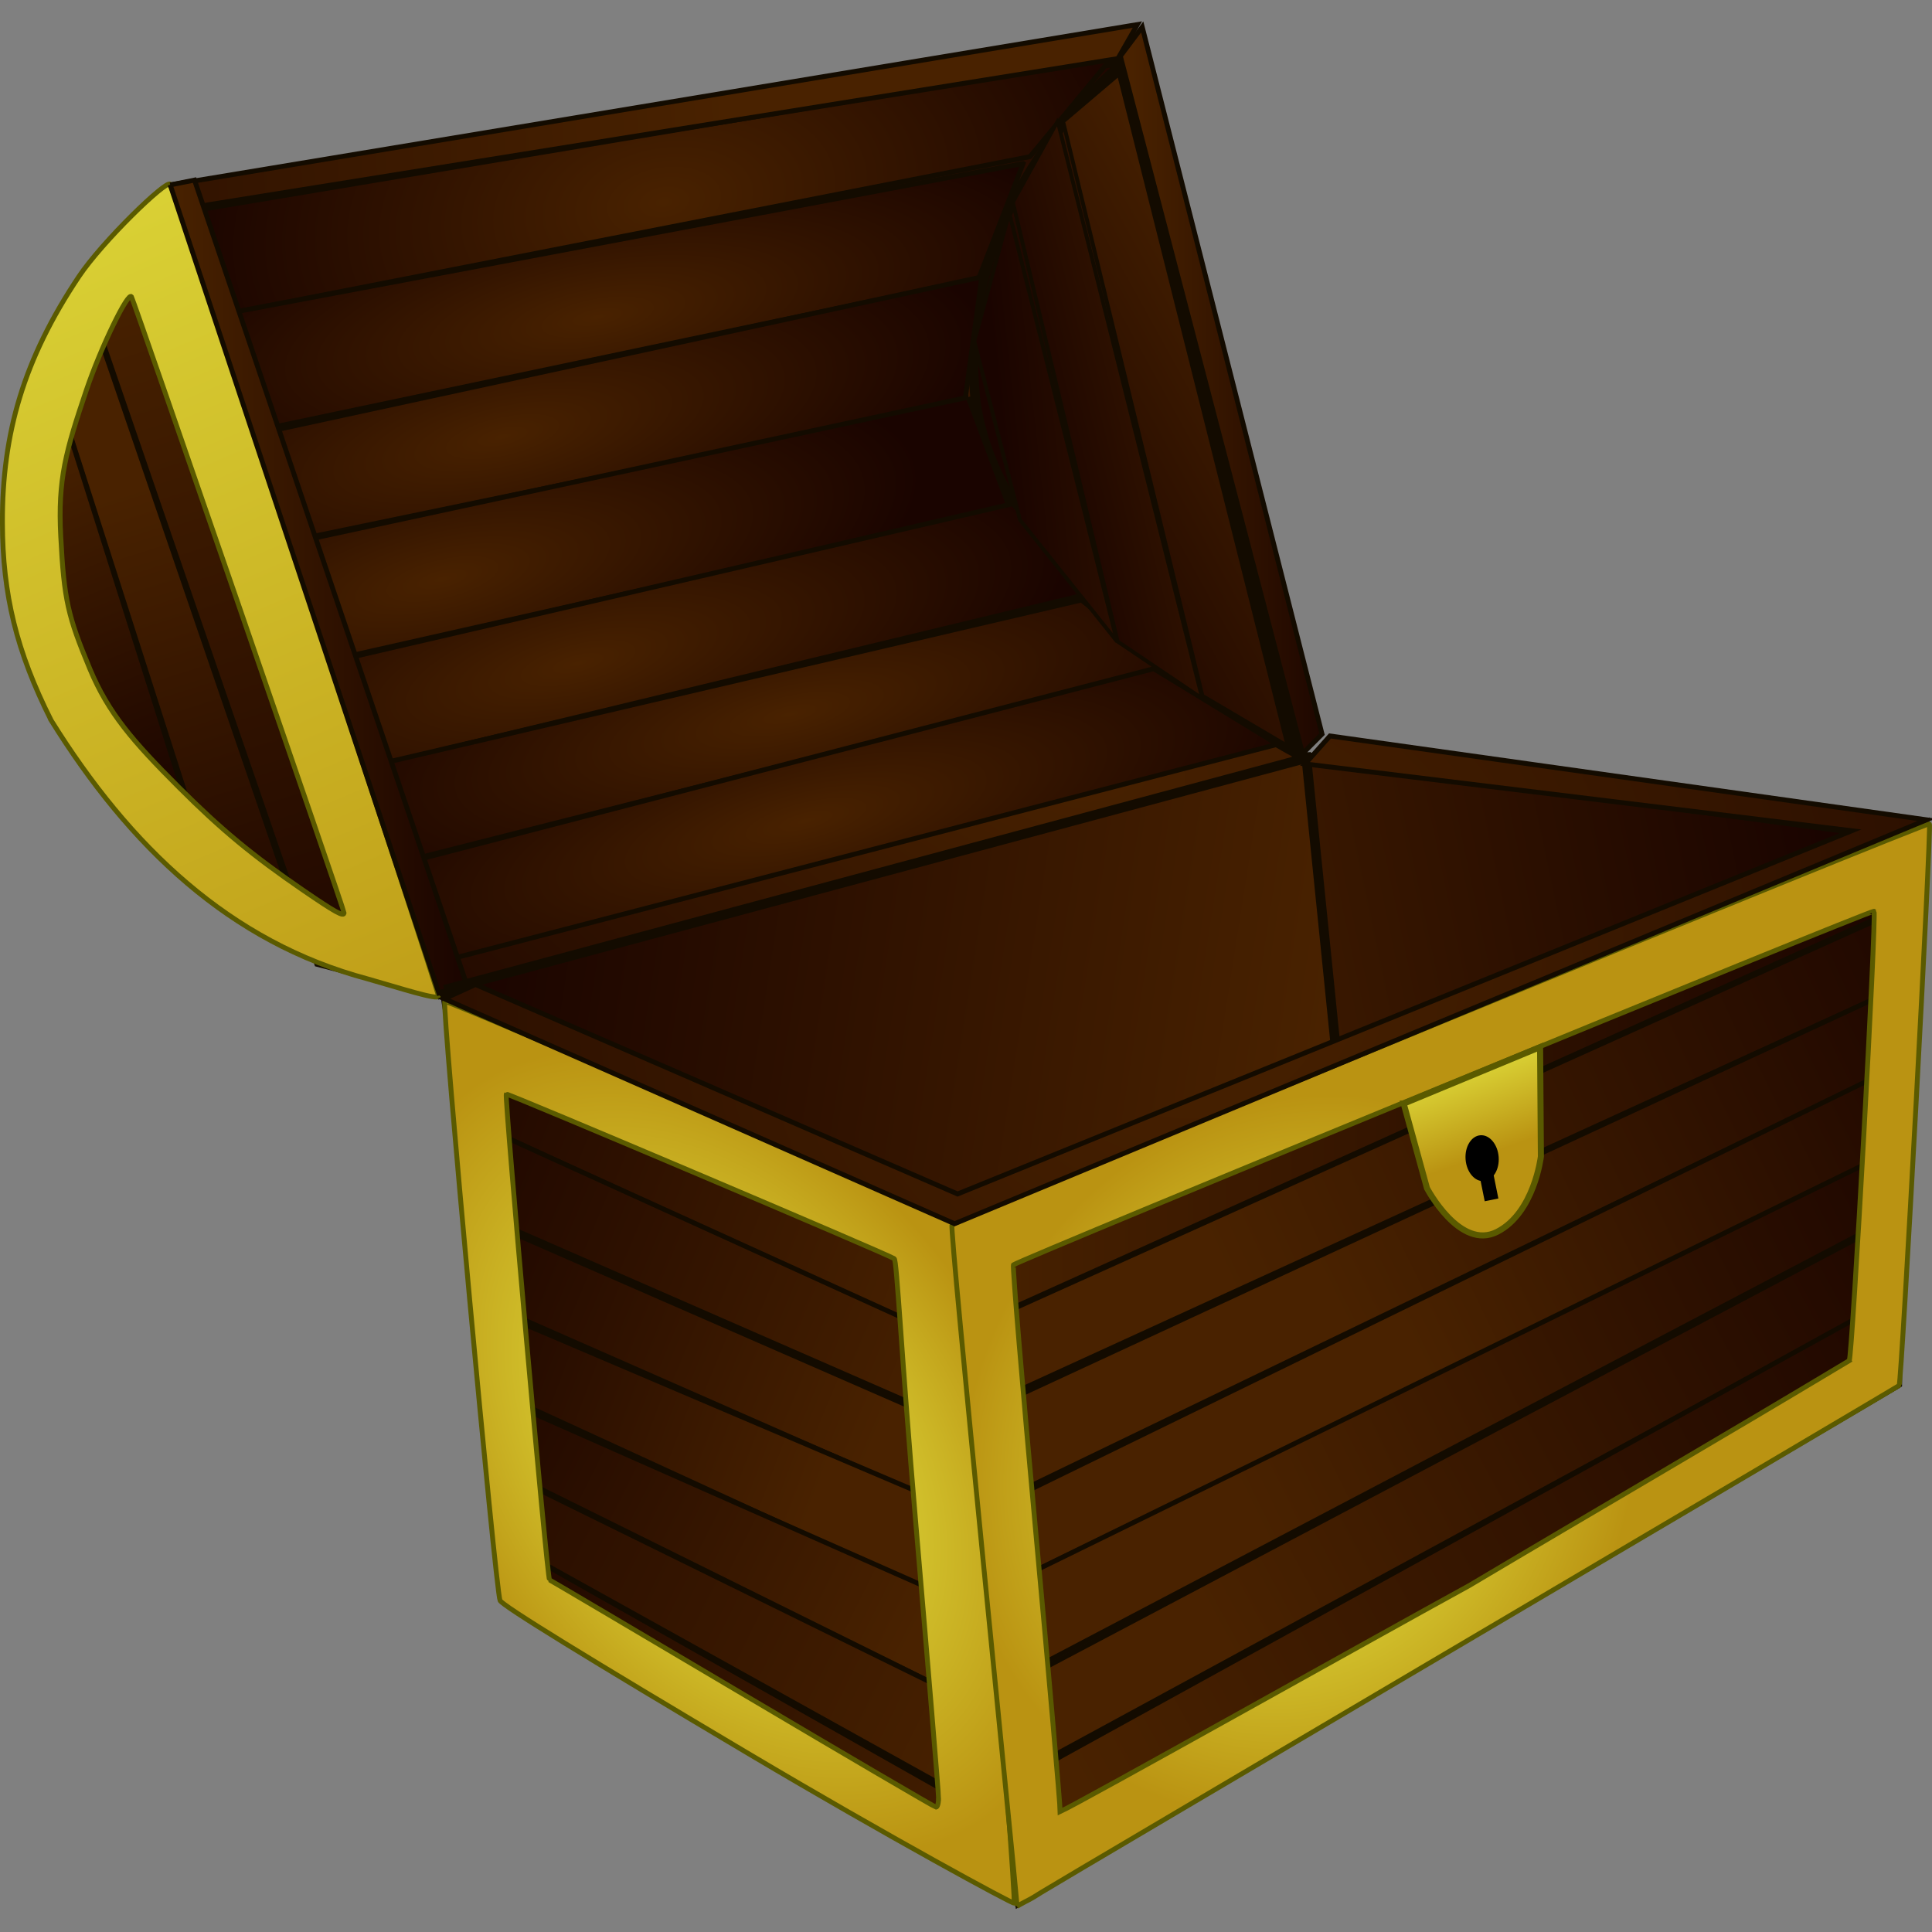 <?xml version="1.0" encoding="UTF-8" standalone="no"?>
<!-- Created with Inkscape (http://www.inkscape.org/) -->

<svg
   xmlns:dc="http://purl.org/dc/elements/1.1/"
   xmlns:cc="http://creativecommons.org/ns#"
   xmlns:rdf="http://www.w3.org/1999/02/22-rdf-syntax-ns#"
   xmlns:svg="http://www.w3.org/2000/svg"
   xmlns="http://www.w3.org/2000/svg"
   xmlns:xlink="http://www.w3.org/1999/xlink"
   xmlns:sodipodi="http://sodipodi.sourceforge.net/DTD/sodipodi-0.dtd"
   xmlns:inkscape="http://www.inkscape.org/namespaces/inkscape"
   id="svg2"
   sodipodi:docname="openclipart_264_treasure_chest.svg"
   inkscape:export-filename="/home/sarah/Desktop/updatedchest.png"
   viewBox="0 0 397.52 397.52"
   sodipodi:version="0.32"
   inkscape:export-xdpi="90"
   version="1.1"
   inkscape:output_extension="org.inkscape.output.svg.inkscape"
   inkscape:export-ydpi="90"
   inkscape:version="0.91 r13725"
   width="397.52"
   height="397.52">
  <rect x="0" y="0" width="397.52" height="397.52" fill="#808080" stroke="none"/>
  <defs
     id="defs4">
    <linearGradient
       id="linearGradient3403">
      <stop
         id="stop3405"
         style="stop-color:#f0e70d"
         offset="0" />
      <stop
         id="stop3407"
         style="stop-color:#c6b026"
         offset="1" />
    </linearGradient>
    <linearGradient
       id="linearGradient3220">
      <stop
         id="stop3222"
         style="stop-color:#492200"
         offset="0" />
      <stop
         id="stop3240"
         style="stop-color:#1a0400"
         offset="1" />
    </linearGradient>
    <linearGradient
       id="linearGradient3200">
      <stop
         id="stop3202"
         style="stop-color:#ecf549"
         offset="0" />
      <stop
         id="stop3204"
         style="stop-color:#ba9312"
         offset="1" />
    </linearGradient>
    <linearGradient
       id="linearGradient3226"
       y2="379.8"
       xlink:href="#linearGradient3220"
       gradientUnits="userSpaceOnUse"
       x2="372.94"
       y1="359.8"
       x1="423.24"
       inkscape:collect="always"
       gradientTransform="translate(0,-4.719)" />
    <linearGradient
       id="linearGradient3230"
       y2="522.03"
       xlink:href="#linearGradient3220"
       gradientUnits="userSpaceOnUse"
       x2="247.49"
       y1="549.31"
       x1="421.74"
       inkscape:collect="always"
       gradientTransform="translate(0,-4.719)" />
    <linearGradient
       id="linearGradient3232"
       y2="512.44"
       xlink:href="#linearGradient3220"
       gradientUnits="userSpaceOnUse"
       x2="541.94"
       y1="545.77"
       x1="383.36"
       inkscape:collect="always"
       gradientTransform="translate(0,-4.719)" />
    <linearGradient
       id="linearGradient3234"
       y2="572.03"
       xlink:href="#linearGradient3220"
       gradientUnits="userSpaceOnUse"
       x2="542.95"
       gradientTransform="translate(0.5,-4.969)"
       y1="572.03"
       x1="345.98"
       inkscape:collect="always" />
    <linearGradient
       id="linearGradient3236"
       y2="588.7"
       xlink:href="#linearGradient3220"
       gradientUnits="userSpaceOnUse"
       x2="357.08"
       y1="588.7"
       x1="253.05"
       inkscape:collect="always"
       gradientTransform="translate(0,-4.719)" />
    <radialGradient
       id="radialGradient3262"
       xlink:href="#linearGradient3220"
       gradientUnits="userSpaceOnUse"
       cy="385.04"
       cx="571.78"
       gradientTransform="matrix(-1.932,-1.057,0.604,-1.105,1245,1468.68)"
       r="116.17"
       inkscape:collect="always" />
    <radialGradient
       id="radialGradient3651"
       xlink:href="#linearGradient3220"
       gradientUnits="userSpaceOnUse"
       cy="355.72"
       cx="273.09"
       gradientTransform="matrix(-0.093,-0.553,0.922,-0.155,-9.44,534.831)"
       r="108.33"
       inkscape:collect="always" />
    <radialGradient
       id="radialGradient3655"
       xlink:href="#linearGradient3220"
       gradientUnits="userSpaceOnUse"
       cy="365.68"
       cx="279.43"
       gradientTransform="matrix(0.959,-0.178,0.057,0.305,-9.371,290.521)"
       r="103.03"
       inkscape:collect="always" />
    <radialGradient
       id="radialGradient3657"
       xlink:href="#linearGradient3220"
       gradientUnits="userSpaceOnUse"
       cy="381.67"
       cx="259.86"
       gradientTransform="matrix(1,-0.228,0.075,0.328,-28.594,310.981)"
       r="99.141"
       inkscape:collect="always" />
    <radialGradient
       id="radialGradient3659"
       xlink:href="#linearGradient3220"
       gradientUnits="userSpaceOnUse"
       cy="419.55"
       cx="247.49"
       gradientTransform="matrix(0.965,-0.23,0.077,0.323,-23.626,327.631)"
       r="101.62"
       inkscape:collect="always" />
    <radialGradient
       id="radialGradient3661"
       xlink:href="#linearGradient3220"
       gradientUnits="userSpaceOnUse"
       cy="428.34"
       cx="275.42"
       gradientTransform="matrix(0.947,-0.233,0.075,0.305,-17.504,357.081)"
       r="106.21"
       inkscape:collect="always" />
    <radialGradient
       id="radialGradient3663"
       xlink:href="#linearGradient3220"
       gradientUnits="userSpaceOnUse"
       cy="442.35"
       cx="319.2"
       gradientTransform="matrix(1,-0.227,0.067,0.294,-29.876,376.461)"
       r="105.86"
       inkscape:collect="always" />
    <radialGradient
       id="radialGradient3665"
       xlink:href="#linearGradient3220"
       gradientUnits="userSpaceOnUse"
       cy="460.87"
       cx="322.44"
       gradientTransform="matrix(0.987,-0.244,0.071,0.289,-28.7,401.471)"
       r="107.27"
       inkscape:collect="always" />
    <linearGradient
       id="linearGradient3601"
       y2="372.11"
       xlink:href="#linearGradient3220"
       gradientUnits="userSpaceOnUse"
       x2="432.5"
       y1="372.11"
       x1="389.5"
       inkscape:collect="always"
       gradientTransform="translate(0,-4.719)" />
    <linearGradient
       id="linearGradient3611"
       y2="324.11"
       xlink:href="#linearGradient3220"
       gradientUnits="userSpaceOnUse"
       x2="75"
       y1="309.11"
       x1="306.5"
       inkscape:collect="always"
       gradientTransform="translate(0,-4.719)" />
    <linearGradient
       id="linearGradient3621"
       y2="412.36"
       xlink:href="#linearGradient3220"
       gradientUnits="userSpaceOnUse"
       x2="253"
       y1="412.36"
       x1="191"
       inkscape:collect="always"
       gradientTransform="translate(0,-4.719)" />
    <radialGradient
       id="radialGradient3662"
       xlink:href="#linearGradient3220"
       gradientUnits="userSpaceOnUse"
       cy="492.61"
       cx="400.5"
       gradientTransform="matrix(1.237,-1.139,1.095,1.19,-632.81,357.781)"
       r="153"
       inkscape:collect="always" />
    <linearGradient
       id="linearGradient3693"
       y2="459.27"
       xlink:href="#linearGradient3200"
       gradientUnits="userSpaceOnUse"
       x2="167.88"
       gradientTransform="translate(98.288,68.82)"
       y1="142.13"
       x1="32.529"
       inkscape:collect="always" />
    <linearGradient
       id="linearGradient3753"
       y2="366.4"
       xlink:href="#linearGradient3220"
       gradientUnits="userSpaceOnUse"
       x2="61.819"
       gradientTransform="translate(9.899,-2.828)"
       y1="315.62"
       x1="138.34"
       inkscape:collect="always" />
    <linearGradient
       id="linearGradient3755"
       y2="345.69"
       xlink:href="#linearGradient3220"
       gradientUnits="userSpaceOnUse"
       x2="71.798"
       gradientTransform="translate(9.899,-2.828)"
       y1="324.39"
       x1="133.98"
       inkscape:collect="always" />
    <linearGradient
       id="linearGradient3757"
       y2="344.99"
       xlink:href="#linearGradient3220"
       gradientUnits="userSpaceOnUse"
       x2="65.064"
       gradientTransform="translate(9.899,-2.828)"
       y1="330.83"
       x1="138.54"
       inkscape:collect="always" />
    <linearGradient
       id="linearGradient3815"
       y2="530.86"
       xlink:href="#linearGradient3220"
       gradientUnits="userSpaceOnUse"
       x2="-29.5"
       gradientTransform="translate(269,72.281)"
       y1="599.11"
       x1="105.5"
       inkscape:collect="always" />
    <linearGradient
       id="linearGradient3817"
       y2="503.36"
       xlink:href="#linearGradient3220"
       gradientUnits="userSpaceOnUse"
       x2="-56"
       gradientTransform="translate(269,72.281)"
       y1="577.86"
       x1="94"
       inkscape:collect="always" />
    <linearGradient
       id="linearGradient3819"
       y2="500.36"
       xlink:href="#linearGradient3220"
       gradientUnits="userSpaceOnUse"
       x2="-26.5"
       gradientTransform="translate(269,72.281)"
       y1="551.61"
       x1="75.5"
       inkscape:collect="always" />
    <linearGradient
       id="linearGradient3821"
       y2="490.36"
       xlink:href="#linearGradient3220"
       gradientUnits="userSpaceOnUse"
       x2="-27.5"
       gradientTransform="translate(269,72.281)"
       y1="521.86"
       x1="56"
       inkscape:collect="always" />
    <linearGradient
       id="linearGradient3823"
       y2="470.86"
       xlink:href="#linearGradient3220"
       gradientUnits="userSpaceOnUse"
       x2="-28.5"
       gradientTransform="translate(269,72.281)"
       y1="510.86"
       x1="68"
       inkscape:collect="always" />
    <linearGradient
       id="linearGradient3825"
       y2="449.61"
       xlink:href="#linearGradient3220"
       gradientUnits="userSpaceOnUse"
       x2="-31.5"
       gradientTransform="translate(269,72.281)"
       y1="499.11"
       x1="86.5"
       inkscape:collect="always" />
    <linearGradient
       id="linearGradient3827"
       y2="427.86"
       xlink:href="#linearGradient3220"
       gradientUnits="userSpaceOnUse"
       x2="-32"
       gradientTransform="translate(269,72.281)"
       y1="474.86"
       x1="88.5"
       inkscape:collect="always" />
    <radialGradient
       id="radialGradient3837"
       xlink:href="#linearGradient3200"
       gradientUnits="userSpaceOnUse"
       cy="590.61"
       cx="306.56"
       gradientTransform="matrix(0.821,-0.57,0.891,1.283,-471.33,2.901)"
       r="58.942"
       inkscape:collect="always" />
    <radialGradient
       id="radialGradient3861"
       xlink:href="#linearGradient3200"
       gradientUnits="userSpaceOnUse"
       cy="604.84"
       cx="1149.9"
       gradientTransform="matrix(-0.603,-0.313,0.35,-0.675,905.43,1354.88)"
       r="99.996"
       inkscape:collect="always" />
    <linearGradient
       id="linearGradient3947"
       y2="832.98"
       xlink:href="#linearGradient3220"
       gradientUnits="userSpaceOnUse"
       x2="694"
       gradientTransform="translate(-118,-51)"
       y1="832.98"
       x1="490.92"
       inkscape:collect="always" />
    <linearGradient
       id="linearGradient3949"
       y2="773.62"
       xlink:href="#linearGradient3220"
       gradientUnits="userSpaceOnUse"
       x2="694.14"
       gradientTransform="translate(-118,-51)"
       y1="773.62"
       x1="491.14"
       inkscape:collect="always" />
    <linearGradient
       id="linearGradient3951"
       y2="736.22"
       xlink:href="#linearGradient3220"
       gradientUnits="userSpaceOnUse"
       x2="711.36"
       gradientTransform="translate(-118,-51)"
       y1="811.08"
       x1="546.23"
       inkscape:collect="always" />
    <linearGradient
       id="linearGradient3953"
       y2="753.14"
       xlink:href="#linearGradient3220"
       gradientUnits="userSpaceOnUse"
       x2="710.31"
       gradientTransform="translate(-118,-51)"
       y1="821.16"
       x1="571.05"
       inkscape:collect="always" />
    <linearGradient
       id="linearGradient3955"
       y2="769.37"
       xlink:href="#linearGradient3220"
       gradientUnits="userSpaceOnUse"
       x2="713.45"
       gradientTransform="translate(-118,-51)"
       y1="830.23"
       x1="587.57"
       inkscape:collect="always" />
    <linearGradient
       id="linearGradient3957"
       y2="786.7"
       xlink:href="#linearGradient3220"
       gradientUnits="userSpaceOnUse"
       x2="705.71"
       gradientTransform="translate(-118,-51)"
       y1="862.17"
       x1="552.52"
       inkscape:collect="always" />
    <linearGradient
       id="linearGradient3959"
       y2="798.27"
       xlink:href="#linearGradient3220"
       gradientUnits="userSpaceOnUse"
       x2="709.52"
       gradientTransform="translate(-118,-51)"
       y1="887.18"
       x1="545.75"
       inkscape:collect="always" />
    <linearGradient
       id="linearGradient3961"
       y2="812.28"
       xlink:href="#linearGradient3220"
       gradientUnits="userSpaceOnUse"
       x2="713.13"
       gradientTransform="translate(-118,-51)"
       y1="918.77"
       x1="517.38"
       inkscape:collect="always" />
    <linearGradient
       id="linearGradient4107"
       y2="535.01"
       xlink:href="#linearGradient3200"
       gradientUnits="userSpaceOnUse"
       x2="458.79"
       gradientTransform="matrix(0.999,0.042,-0.042,0.999,22.409,-25.485)"
       y1="514.51"
       x1="450.55"
       inkscape:collect="always" />
    <linearGradient
       id="linearGradient4110"
       y2="385.56"
       xlink:href="#linearGradient3220"
       gradientUnits="userSpaceOnUse"
       x2="87.474"
       gradientTransform="translate(101.82,69.527)"
       y1="309.9"
       x1="56.776"
       inkscape:collect="always" />
    <linearGradient
       id="linearGradient4113"
       y2="424.1"
       xlink:href="#linearGradient3220"
       gradientUnits="userSpaceOnUse"
       x2="117.88"
       gradientTransform="translate(101.82,69.527)"
       y1="317.32"
       x1="84.353"
       inkscape:collect="always" />
    <linearGradient
       id="linearGradient4116"
       y2="436.47"
       xlink:href="#linearGradient3220"
       gradientUnits="userSpaceOnUse"
       x2="150.41"
       gradientTransform="translate(101.82,69.527)"
       y1="263.94"
       x1="96.374"
       inkscape:collect="always" />
  </defs>
  <sodipodi:namedview
     id="base"
     bordercolor="#666666"
     inkscape:pageshadow="2"
     guidetolerance="10"
     pagecolor="#ffffff"
     gridtolerance="10000"
     inkscape:window-height="660"
     inkscape:window-maximized="1"
     inkscape:zoom="0.50000001"
     objecttolerance="10"
     showgrid="false"
     borderopacity="1.0"
     inkscape:current-layer="layer1"
     inkscape:cx="416.54883"
     inkscape:cy="256.33199"
     inkscape:window-y="-8"
     inkscape:window-x="1272"
     inkscape:window-width="1280"
     inkscape:pageopacity="0.0"
     inkscape:document-units="px" />
  <g
     id="layer1"
     inkscape:label="Layer 1"
     inkscape:groupmode="layer"
     transform="translate(-156.48,-287.09)">
    <path
       id="path2406"
       sodipodi:nodetypes="ccccc"
       style="fill:url(#radialGradient3262);fill-rule:evenodd;stroke:#130b00;stroke-width:2"
       d="m 192.23,331.451 55.053,160.11 177.28,-47.477 c -18.73,-62.8 -23.01,-91.57 -37.37,-144.45 l -194.96,31.82 z"
       inkscape:connector-curvature="0" />
    <path
       id="path2408"
       sodipodi:nodetypes="cscc"
       style="fill:url(#linearGradient3226);fill-rule:evenodd;stroke:#130b00;stroke-width:2"
       d="m 386.38,301.141 c 0,0 -33.335,26.769 -29.294,67.175 4.041,40.406 65.155,73.236 65.155,73.236 l -35.86,-140.41 z"
       inkscape:connector-curvature="0" />
    <path
       id="path2798"
       style="fill:url(#radialGradient3651);fill-rule:evenodd;stroke:#130b00;stroke-width:1px"
       d="m 190.92,331.341 194.45,-32.527 -16.971,20.506 -198.7,38.891 21.213,-26.87 z"
       inkscape:connector-curvature="0" />
    <path
       id="path2802"
       sodipodi:nodetypes="ccccc"
       style="fill:url(#radialGradient3655);fill-rule:evenodd;stroke:#130b00;stroke-width:1px"
       d="m 366.99,320.741 -9.149,23.67 -195.91,41.262 7.778,-27.792 197.28,-37.141 z"
       inkscape:connector-curvature="0" />
    <path
       id="path2804"
       sodipodi:nodetypes="ccccc"
       style="fill:url(#radialGradient3657);fill-rule:evenodd;stroke:#130b00;stroke-width:1px"
       d="m 358.5,344.071 -195.87,42.426 -1.414,23.335 193.79,-40.176 3.493,-25.585 z"
       inkscape:connector-curvature="0" />
    <path
       id="path2806"
       sodipodi:nodetypes="ccccc"
       style="fill:url(#radialGradient3659);fill-rule:evenodd;stroke:#130b00;stroke-width:1px"
       d="m 355.67,368.821 8.485,22.627 -194.45,43.841 -7.778,-24.749 193.75,-41.719 z"
       inkscape:connector-curvature="0" />
    <path
       id="path2808"
       sodipodi:nodetypes="ccccc"
       style="fill:url(#radialGradient3661);fill-rule:evenodd;stroke:#130b00;stroke-width:1px"
       d="m 364.87,390.741 16.263,18.385 -196.58,47.376 -14.849,-20.506 195.16,-45.255 z"
       inkscape:connector-curvature="0" />
    <path
       id="path2810"
       style="fill:url(#radialGradient3663);fill-rule:evenodd;stroke:#130b00;stroke-width:1px"
       d="m 379.01,410.541 16.971,14.142 -192.33,48.79 -18.385,-17.678 193.75,-45.255 z"
       inkscape:connector-curvature="0" />
    <path
       id="path2812"
       style="fill:url(#radialGradient3665);fill-rule:evenodd;stroke:#130b00;stroke-width:1px"
       d="m 393.86,424.681 25.456,15.556 -182.43,47.376 -31.113,-14.142 188.09,-48.79 z"
       inkscape:connector-curvature="0" />
    <path
       id="path2815"
       sodipodi:nodetypes="ccccc"
       style="fill:url(#linearGradient3601);fill-rule:evenodd;stroke:#130b00;stroke-width:1px"
       d="m 428.5,438.141 -4,4 -37.5,-143.5 4.5,-6 37,145.5 z"
       inkscape:connector-curvature="0" />
    <path
       id="path3603"
       sodipodi:nodetypes="ccccc"
       style="fill:url(#linearGradient3611);fill-rule:evenodd;stroke:#130b00;stroke-width:1px"
       d="m 390.5,292.141 -4,7 -196,31.5 1,-5.5 199,-33 z"
       inkscape:connector-curvature="0" />
    <path
       id="path3695"
       sodipodi:nodetypes="ccccc"
       style="fill:url(#linearGradient4116);fill-rule:evenodd;stroke:#130b00;stroke-width:1px"
       d="m 173.24,344.781 48.437,140.71 24.395,6.364 -55.154,-165.46 -17.678,18.385 z"
       inkscape:connector-curvature="0" />
    <path
       id="path3697"
       sodipodi:nodetypes="ccccc"
       style="fill:url(#linearGradient4113);fill-rule:evenodd;stroke:#130b00;stroke-width:1px"
       d="m 173.24,345.491 -7.071,16.263 36.062,112.43 18.531,10.064 -47.523,-138.76 z"
       inkscape:connector-curvature="0" />
    <path
       id="path3699"
       sodipodi:nodetypes="ccccc"
       style="fill:url(#linearGradient4110);fill-rule:evenodd;stroke:#130b00;stroke-width:1px"
       d="m 166.17,361.751 -7.071,36.77 15.556,45.255 27.091,30.229 -35.576,-112.25 z"
       inkscape:connector-curvature="0" />
    <path
       id="path3685"
       sodipodi:nodetypes="csssscccssssssc"
       style="fill:url(#linearGradient3693);stroke:#5a5a00;stroke-linecap:round"
       d="m 166.99,435.281 c -7.106,-14.154 -9.973,-25.795 -10.014,-40.659 -0.051,-18.348 4.364,-33.631 15.74,-50.638 4.828,-7.218 17.92,-19.86 18.763,-19.003 0.58,0.59 55.222,165.92 55.222,167.05 0,0.957 -8.006,-1.675 -14.584,-3.529 -28.365,-7.55 -48.943,-27.195 -65.128,-53.22 z m 60.281,39.618 c 0,-0.624 -43.176,-125.73 -43.738,-126.74 -0.679,-1.213 -6.333,10.474 -9.268,19.157 -4.256,12.592 -5.9,18.356 -5.288,30.132 0.682,13.128 1.486,16.441 5.974,27.224 3.822,9.184 8.948,15.019 18.352,24.424 8.62,8.621 15.1,13.994 25.423,21.08 6.763,4.643 8.546,5.627 8.546,4.721 z"
       inkscape:connector-curvature="0" />
    <g
       id="g3741"
       style="stroke:#130b00"
       transform="matrix(0.79,0.064,-0.064,0.79,324.75,95.331)">
      <path
         id="path3743"
         sodipodi:nodetypes="ccccc"
         style="fill:url(#linearGradient3753);fill-rule:evenodd;stroke:#130b00;stroke-width:1px"
         d="m 85.56,267.47 48.083,145.66 23.114,11.217 -57.762,-170.32 -13.435,13.435 z"
         inkscape:connector-curvature="0" />
      <path
         id="path3745"
         sodipodi:nodetypes="ccccc"
         style="fill:url(#linearGradient3755);fill-rule:evenodd;stroke:#130b00;stroke-width:1px"
         d="m 84.146,267.47 -9.899,21.92 36.301,111.46 23.096,12.99 -49.497,-146.37 z"
         inkscape:connector-curvature="0" />
      <path
         id="path3747"
         sodipodi:nodetypes="ccccc"
         style="fill:url(#linearGradient3757);fill-rule:evenodd;stroke:#130b00;stroke-width:1px"
         d="m 73.539,292.22 -6.364,33.941 15.556,45.255 27.686,29.464 -36.879,-108.66 z"
         inkscape:connector-curvature="0" />
    </g>
    <path
       id="path3613"
       sodipodi:nodetypes="ccccc"
       style="fill:url(#linearGradient3621);fill-rule:evenodd;stroke:#130b00;stroke-width:1px"
       d="m 191.5,325.141 5,-1 56,165.5 -5.721,1.765 -55.28,-166.27 z"
       inkscape:connector-curvature="0" />
    <path
       id="path2402"
       sodipodi:nodetypes="ccccc"
       style="fill:url(#linearGradient3232);fill-rule:evenodd;stroke:#130b00;stroke-width:2"
       d="m 423.25,442.561 12.122,111.12 97.985,19.193 14.647,-113.64 -124.75,-16.668 z"
       inkscape:connector-curvature="0" />
    <path
       id="path2404"
       sodipodi:nodetypes="ccccc"
       style="fill:url(#linearGradient3230);fill-rule:evenodd;stroke:#130b00;stroke-width:2"
       d="m 247.93,490.751 18.75,115.46 169.71,-53.54 -11.12,-109.6 -177.34,47.68 z"
       inkscape:connector-curvature="0" />
    <path
       id="path2400"
       sodipodi:nodetypes="ccccc"
       style="fill:url(#linearGradient3234);fill-rule:evenodd;stroke:#130b00;stroke-width:12"
       d="m 358.09,542.821 12.37,126.4 170.93,-101.1 5.56,-103.56 -188.86,78.26 z"
       inkscape:connector-curvature="0" />
    <path
       id="path2398"
       sodipodi:nodetypes="ccccc"
       style="fill:url(#linearGradient3236);fill-rule:evenodd"
       d="m 253.95,501.641 10.744,112.6 91.893,53.579 -11.112,-125.26 -91.526,-40.924 z"
       inkscape:connector-curvature="0" />
    <path
       id="path3679"
       sodipodi:nodetypes="cc"
       style="fill:none;stroke:#130b00;stroke-width:1px"
       d="m 352,532.141 -0.562,6.781"
       inkscape:connector-curvature="0" />
    <path
       id="path3681"
       sodipodi:nodetypes="cc"
       style="fill:none;stroke:#130b00;stroke-width:1px"
       d="m 536,457.641 15.5,-2"
       inkscape:connector-curvature="0" />
    <path
       id="path3795"
       style="fill:url(#linearGradient3827);fill-rule:evenodd;stroke:#130b00;stroke-width:1px"
       d="m 248,493.141 3,23.5 102.5,47.5 -2,-26.5 -103.5,-44.5 z"
       inkscape:connector-curvature="0" />
    <path
       id="path3797"
       sodipodi:nodetypes="ccccc"
       style="fill:url(#linearGradient3825);fill-rule:evenodd;stroke:#130b00;stroke-width:1px"
       d="m 251.25,516.891 0.75,18.75 103,45 -2,-17.5 -101.75,-46.25 z"
       inkscape:connector-curvature="0" />
    <path
       id="path3799"
       style="fill:url(#linearGradient3823);fill-rule:evenodd;stroke:#130b00;stroke-width:1px"
       d="m 252.5,536.641 1.5,17.5 103.5,45.5 -2,-18 -103,-45 z"
       inkscape:connector-curvature="0" />
    <path
       id="path3801"
       style="fill:url(#linearGradient3821);fill-rule:evenodd;stroke:#130b00;stroke-width:1px"
       d="m 254,555.141 1.5,17 104.5,48 -1.5,-20.5 -104.5,-44.5 z"
       inkscape:connector-curvature="0" />
    <path
       id="path3803"
       style="fill:url(#linearGradient3819);fill-rule:evenodd;stroke:#130b00;stroke-width:1px"
       d="m 255.5,573.141 1.5,15 104,51.5 -1.5,-20.5 -104,-46 z"
       inkscape:connector-curvature="0" />
    <path
       id="path3805"
       sodipodi:nodetypes="ccccc"
       style="fill:url(#linearGradient3817);fill-rule:evenodd;stroke:#130b00;stroke-width:1px"
       d="m 256.75,588.391 2.25,15.25 103.5,57.5 -1.5,-21.5 -104.25,-51.25 z"
       inkscape:connector-curvature="0" />
    <path
       id="path3807"
       style="fill:url(#linearGradient3815);fill-rule:evenodd;stroke:#130b00;stroke-width:1px"
       d="m 259,603.641 1,13 105.5,61.5 -3,-16 -103.5,-58.5 z"
       inkscape:connector-curvature="0" />
    <path
       id="path3871"
       sodipodi:nodetypes="cc"
       style="fill:none;stroke:#130b00;stroke-width:1px"
       d="m 352.11,532.651 -0.562,6.781"
       inkscape:connector-curvature="0" />
    <g
       id="g3937"
       transform="matrix(0.995,0,0,0.995,-19.815,-210.409)">
      <path
         id="path3839"
         style="fill:url(#linearGradient3947);fill-rule:evenodd;stroke:#130b00;stroke-width:1px"
         d="m 373.42,753.68 202.07,-83.658 -5.878,116.63 -181.95,107.28 -14.25,-140.25 z"
         inkscape:connector-curvature="0" />
      <path
         id="path3863"
         sodipodi:nodetypes="ccccc"
         style="fill:url(#linearGradient3949);fill-rule:evenodd;stroke:#130b00;stroke-width:1px"
         d="m 373.64,754.28 1.854,21.182 199.23,-89.828 0.914,-15.854 -202,84.5 z"
         inkscape:connector-curvature="0" />
      <path
         id="path3865"
         sodipodi:nodetypes="ccccc"
         style="fill:url(#linearGradient3951);fill-rule:evenodd;stroke:#130b00;stroke-width:1px"
         d="m 375.99,775.47 1.561,16.768 195.32,-89.389 2.414,-17.121 -199.29,89.743 z"
         inkscape:connector-curvature="0" />
      <path
         id="path3867"
         sodipodi:nodetypes="ccccc"
         style="fill:url(#linearGradient3953);fill-rule:evenodd;stroke:#130b00;stroke-width:1px"
         d="m 377.7,793.23 1.646,19.328 193.38,-93.364 0.5,-16.561 -195.53,90.596 z"
         inkscape:connector-curvature="0" />
      <path
         id="path3907"
         sodipodi:nodetypes="ccccc"
         style="fill:url(#linearGradient3955);fill-rule:evenodd;stroke:#130b00;stroke-width:1px"
         d="m 380.16,812.92 1.414,16.617 190.92,-92.985 0.354,-17.678 -192.69,94.045 z"
         inkscape:connector-curvature="0" />
      <path
         id="path3909"
         style="fill:url(#linearGradient3957);fill-rule:evenodd;stroke:#130b00;stroke-width:1px"
         d="m 382.28,829.18 1.061,19.799 188.44,-98.995 0.354,-13.789 -189.86,92.985 z"
         inkscape:connector-curvature="0" />
      <path
         id="path3911"
         style="fill:url(#linearGradient3959);fill-rule:evenodd;stroke:#130b00;stroke-width:1px"
         d="m 384.05,849.69 1.061,18.738 184.91,-100.41 1.414,-17.324 -187.38,98.995 z"
         inkscape:connector-curvature="0" />
      <path
         id="path3913"
         style="fill:url(#linearGradient3961);fill-rule:evenodd;stroke:#130b00;stroke-width:1px"
         d="m 385.81,869.13 1.768,24.395 182.43,-107.13 0,-18.738 -184.2,101.47 z"
         inkscape:connector-curvature="0" />
    </g>
    <path
       id="path3785"
       sodipodi:nodetypes="csssscccsssssscc"
       style="fill:url(#radialGradient3837);stroke:#5a5a00;stroke-linecap:round"
       d="m 311.06,648.251 c -34.03,-20.2 -51.17,-30.76 -51.69,-31.85 -0.9,-1.87 -12.03,-122.62 -11.37,-123.28 0.36,-0.36 102.37,43.382 104.68,45.109 1.964,1.47 13.001,139.14 12.453,140.43 -0.125,0.294 -26.072,-13.79 -54.074,-30.411 l 0,2e-5 z m 38.537,8.814 c 0,-1.047 -2.089,-26.265 -4.643,-56.038 -3.103,-36.176 -3.92,-54.575 -4.48,-54.96 -1.327,-0.912 -79.585,-34.093 -79.821,-33.857 -0.428,0.428 8.409,99.743 8.893,99.955 0.275,0.12 18.161,10.678 39.745,23.461 21.584,12.783 39.483,23.265 39.775,23.293 0.292,0.028 0.53,-0.807 0.53,-1.854 l 0,10e-6 z"
       inkscape:connector-curvature="0" />
    <path
       id="path3843"
       sodipodi:nodetypes="cssssccsssccc"
       style="fill:url(#radialGradient3861);stroke:#5a5a00;stroke-linecap:round"
       d="m 365.76,679.281 c -0.507,-6.543 -13.997,-139.6 -13.403,-140.19 1.055,-1.055 200.68,-82.929 201.11,-82.491 0.457,0.456 -5.727,115.12 -6.229,115.56 -0.583,0.514 -173.53,102.41 -176.49,104.29 -2.877,1.829 -1.892,1.111 -4.997,2.834 z m 171.21,-112.23 c 0.623,-0.572 5.656,-91.829 5.099,-92.464 -0.353,-0.403 -174.96,71.336 -177.07,72.749 -0.232,0.156 1.836,24.91 4.596,55.009 2.76,30.099 5.019,55.971 5.019,57.492 4.062,-1.825 63.223,-35.027 84.146,-46.497 26.039,-15.481 52.244,-30.687 78.211,-46.288 z"
       inkscape:connector-curvature="0" />
    <path
       id="path3643"
       sodipodi:nodetypes="ccccccccc"
       style="fill:url(#radialGradient3662);fill-rule:evenodd;stroke:#130b00;stroke-width:1px"
       d="m 247.9,492.591 6.41,-2.932 99.193,43.1 184,-74.741 -112.5,-13.75 5.125,-5.75 122.75,17.25 -199.99,83.11 -104.99,-46.287 z"
       inkscape:connector-curvature="0" />
    <g
       id="g4101"
       transform="matrix(1.247,0,0,1.247,-109.03,-134.099)">
      <path
         id="path4075"
         sodipodi:nodetypes="cccscc"
         style="fill:url(#linearGradient4107);fill-rule:evenodd;stroke:#5a5a00;stroke-width:1px"
         d="m 444.53,519.86 22.504,-9.326 0.134,18.052 c 0,0 -1.096,9.332 -7.241,12.438 -6.145,3.106 -11.555,-7.204 -11.555,-7.204 l -3.843,-13.96 z"
         inkscape:connector-curvature="0" />
      <g
         id="g4097"
         transform="matrix(0.993,0.121,-0.121,0.993,67.668,-57.38)">
        <ellipse
           id="path4093"
           style="fill:#000000"
           transform="matrix(1.065,-0.213,0.213,1.065,-143.54,62.305)"
           cx="457.542"
           cy="534.981"
           rx="2.519"
           ry="3.491" />
        <rect
           id="rect4095"
           style="fill:#000000"
           inkscape:transform-center-x="0.8035369"
           inkscape:transform-center-y="0.79720471"
           transform="matrix(0.949,-0.315,0.315,0.949,0,0)"
           height="6.983"
           width="2.298"
           y="651.69"
           x="265.01" />
      </g>
    </g>
  </g>
</svg>
